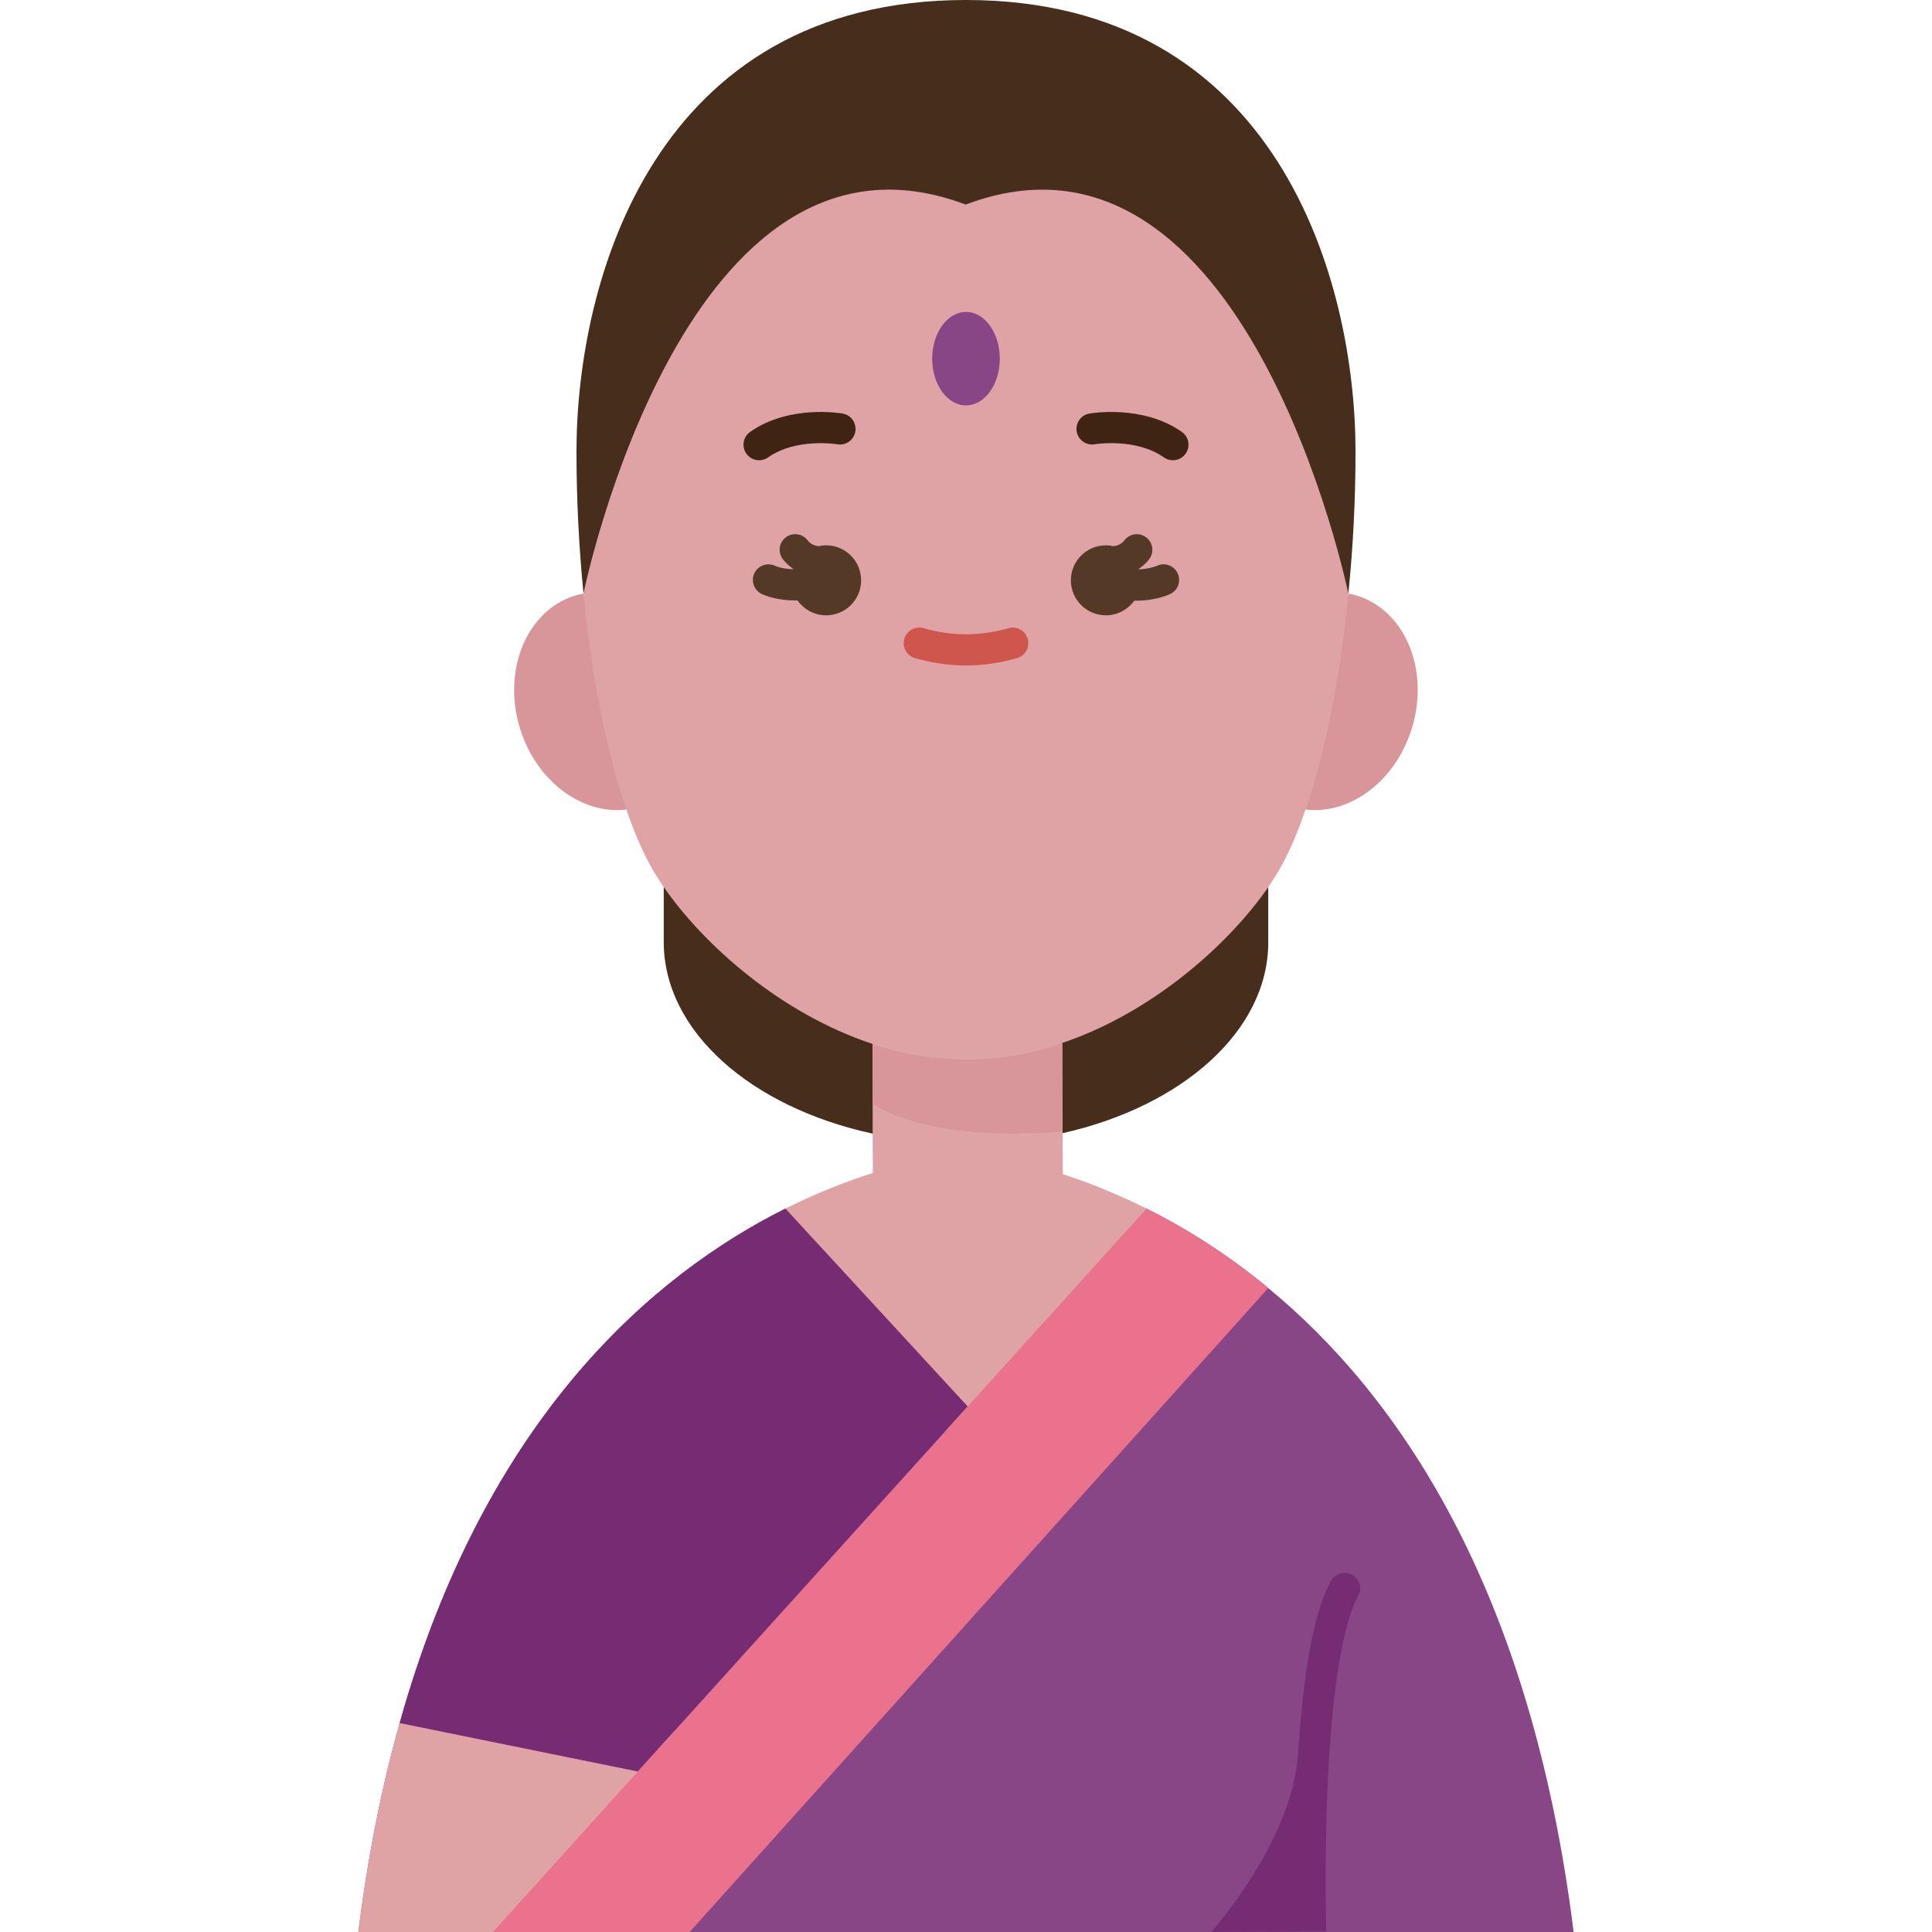 <svg id="Flat" enable-background="new 0 0 78 124" height="512" viewBox="0 0 78 124" width="512" xmlns="http://www.w3.org/2000/svg"><g><path d="m58.4 82.67c-2.68-2.22-5.35-3.87-7.81-5.1l-11.48 12.7-11.7-12.7c-8.41 4.21-19.24 13.33-24.76 33.02-1.13 4.01-2.03 8.47-2.65 13.41h8.64 12.64 56.72c-2.76-22.1-11.25-34.45-19.6-41.33z" fill="#894687"/><path d="m17.2 51.96c-2.7.32-5.51-1.6-6.68-4.78-1.35-3.67.01-7.63 3.03-8.83.3-.12.6-.2.9-.25z" fill="#d8959a"/><path d="m19.6 56.93v3.52c0 5.75 5.62 10.62 13.41 12.31l12.19-.03c7.67-1.72 13.2-6.56 13.2-12.26v-3.15l-.005-.359z" fill="#472d1c"/><path d="m63.54 38.1c.3.05.61.13.9.25 3.03 1.2 4.38 5.16 3.03 8.83-1.17 3.18-3.97 5.1-6.67 4.78z" fill="#d8959a"/><path d="m39 0c-20 0-25 18-25 29 0 3.07.16 6.15.45 9.09l49.09.01c.3-2.94.46-6.02.46-9.1 0-11-5-29-25-29z" fill="#472d1c"/><g fill="#dfa3a5"><path d="m63.54 38.1c-.51 5.3-1.47 10.18-2.74 13.86h-.01c-.54 1.59-1.14 2.96-1.79 4.04-.23.38-.49.78-.77 1.18-2.57 3.6-7.35 7.83-13.05 9.76-1.97.67-4.05 1.06-6.18 1.06-2.07 0-4.09-.37-6-1-5.91-1.95-10.85-6.38-13.4-10.07-.22-.32-.42-.63-.6-.93-.65-1.08-1.25-2.45-1.8-4.04-1.27-3.68-2.23-8.56-2.75-13.86 0 0 0 0 0-.01.14-.69 6.68-31.7 24.53-24.96 18.04-6.81 24.56 24.97 24.56 24.97z"/><path d="m45.18 66.94.02 5.77.01 2.59.03.07c1.59.52 3.41 1.23 5.35 2.2l-11.563 16.366-11.617-16.366c2.05-1.03 3.97-1.76 5.62-2.29l-.01-.03-.01-2.49-.01-5.76z"/><path d="m21.98 111.17-13.34 12.83h-8.64c.62-4.94 1.52-9.4 2.65-13.41z"/></g><path d="m39.11 90.27-21.17 23.43-15.29-3.11c5.52-19.69 16.35-28.81 24.76-33.02z" fill="#752c73"/><ellipse cx="39" cy="23.02" fill="#894687" rx="2.17" ry="3"/><path d="m47.261 28.515c.025-.005 2.63-.432 4.443.843.175.123.375.182.574.182.314 0 .625-.148.819-.425.318-.452.209-1.076-.243-1.393-2.502-1.76-5.799-1.203-5.939-1.177-.543.096-.904.613-.81 1.156.096.543.616.909 1.156.814z" fill="#3f2313"/><path d="m25.721 29.54c.199 0 .399-.059.574-.182 1.806-1.269 4.397-.851 4.443-.843.547.093 1.061-.269 1.157-.812.096-.544-.267-1.063-.811-1.159-.14-.026-3.438-.583-5.939 1.177-.452.317-.561.941-.243 1.393.195.278.505.426.819.426z" fill="#3f2313"/><path d="m41.727 40.318c-1.831.521-3.622.521-5.453 0-.532-.153-1.085.157-1.235.688-.151.531.157 1.084.688 1.235 1.093.311 2.194.469 3.273.469s2.18-.158 3.273-.468c.531-.151.839-.704.688-1.235s-.705-.842-1.234-.689z" fill="#ce564d"/><path d="m33.002 67s5.796 2.306 12.18-.06l.006 5.679s-7.938.884-12.183-1.782z" fill="#d8959a"/><path d="m58.4 82.67-37.12 41.31v.02h-12.64l9.3-10.3 21.17-23.43 11.48-12.7c2.46 1.23 5.13 2.88 7.81 5.1z" fill="#ea728c"/><path d="m63.778 101.072c-.483-.264-1.092-.086-1.356.399-1.063 1.95-1.751 5.557-2.101 11.024-.368 5.741-5.569 11.446-5.567 11.502l7.374-.029c-.001-.057-.174-5.697.188-11.346.406-6.351 1.235-9.049 1.86-10.194.266-.484.087-1.091-.398-1.356z" fill="#752c73"/><path d="m51.286 36.301c-.368.157-.783.223-1.186.242-.004-.011-.006-.022-.01-.032.245-.171.473-.367.664-.616.336-.438.254-1.065-.184-1.402-.438-.336-1.066-.256-1.402.184-.19.247-.439.344-.706.38-.156-.036-.318-.057-.485-.057-1.24 0-2.246 1.006-2.246 2.246s1.006 2.246 2.246 2.246c.752 0 1.413-.373 1.821-.94.022 0 .042.004.063.004.736 0 1.515-.118 2.211-.416.508-.218.743-.806.526-1.313-.217-.508-.806-.744-1.312-.526z" fill="#543927"/><path d="m30.023 35c-.167 0-.328.021-.485.056-.267-.036-.516-.133-.706-.38-.336-.44-.965-.52-1.402-.184-.438.336-.521.964-.184 1.402.191.249.419.445.665.616-.003.008-.005.016-.008.024-.423-.015-.846-.08-1.174-.226-.505-.227-1.096 0-1.321.505-.225.504.001 1.095.505 1.321.648.29 1.431.406 2.186.406.03 0 .058-.004.088-.005.406.578 1.076.958 1.836.958 1.24 0 2.246-1.006 2.246-2.246s-1.006-2.247-2.246-2.247z" fill="#543927"/></g></svg>
